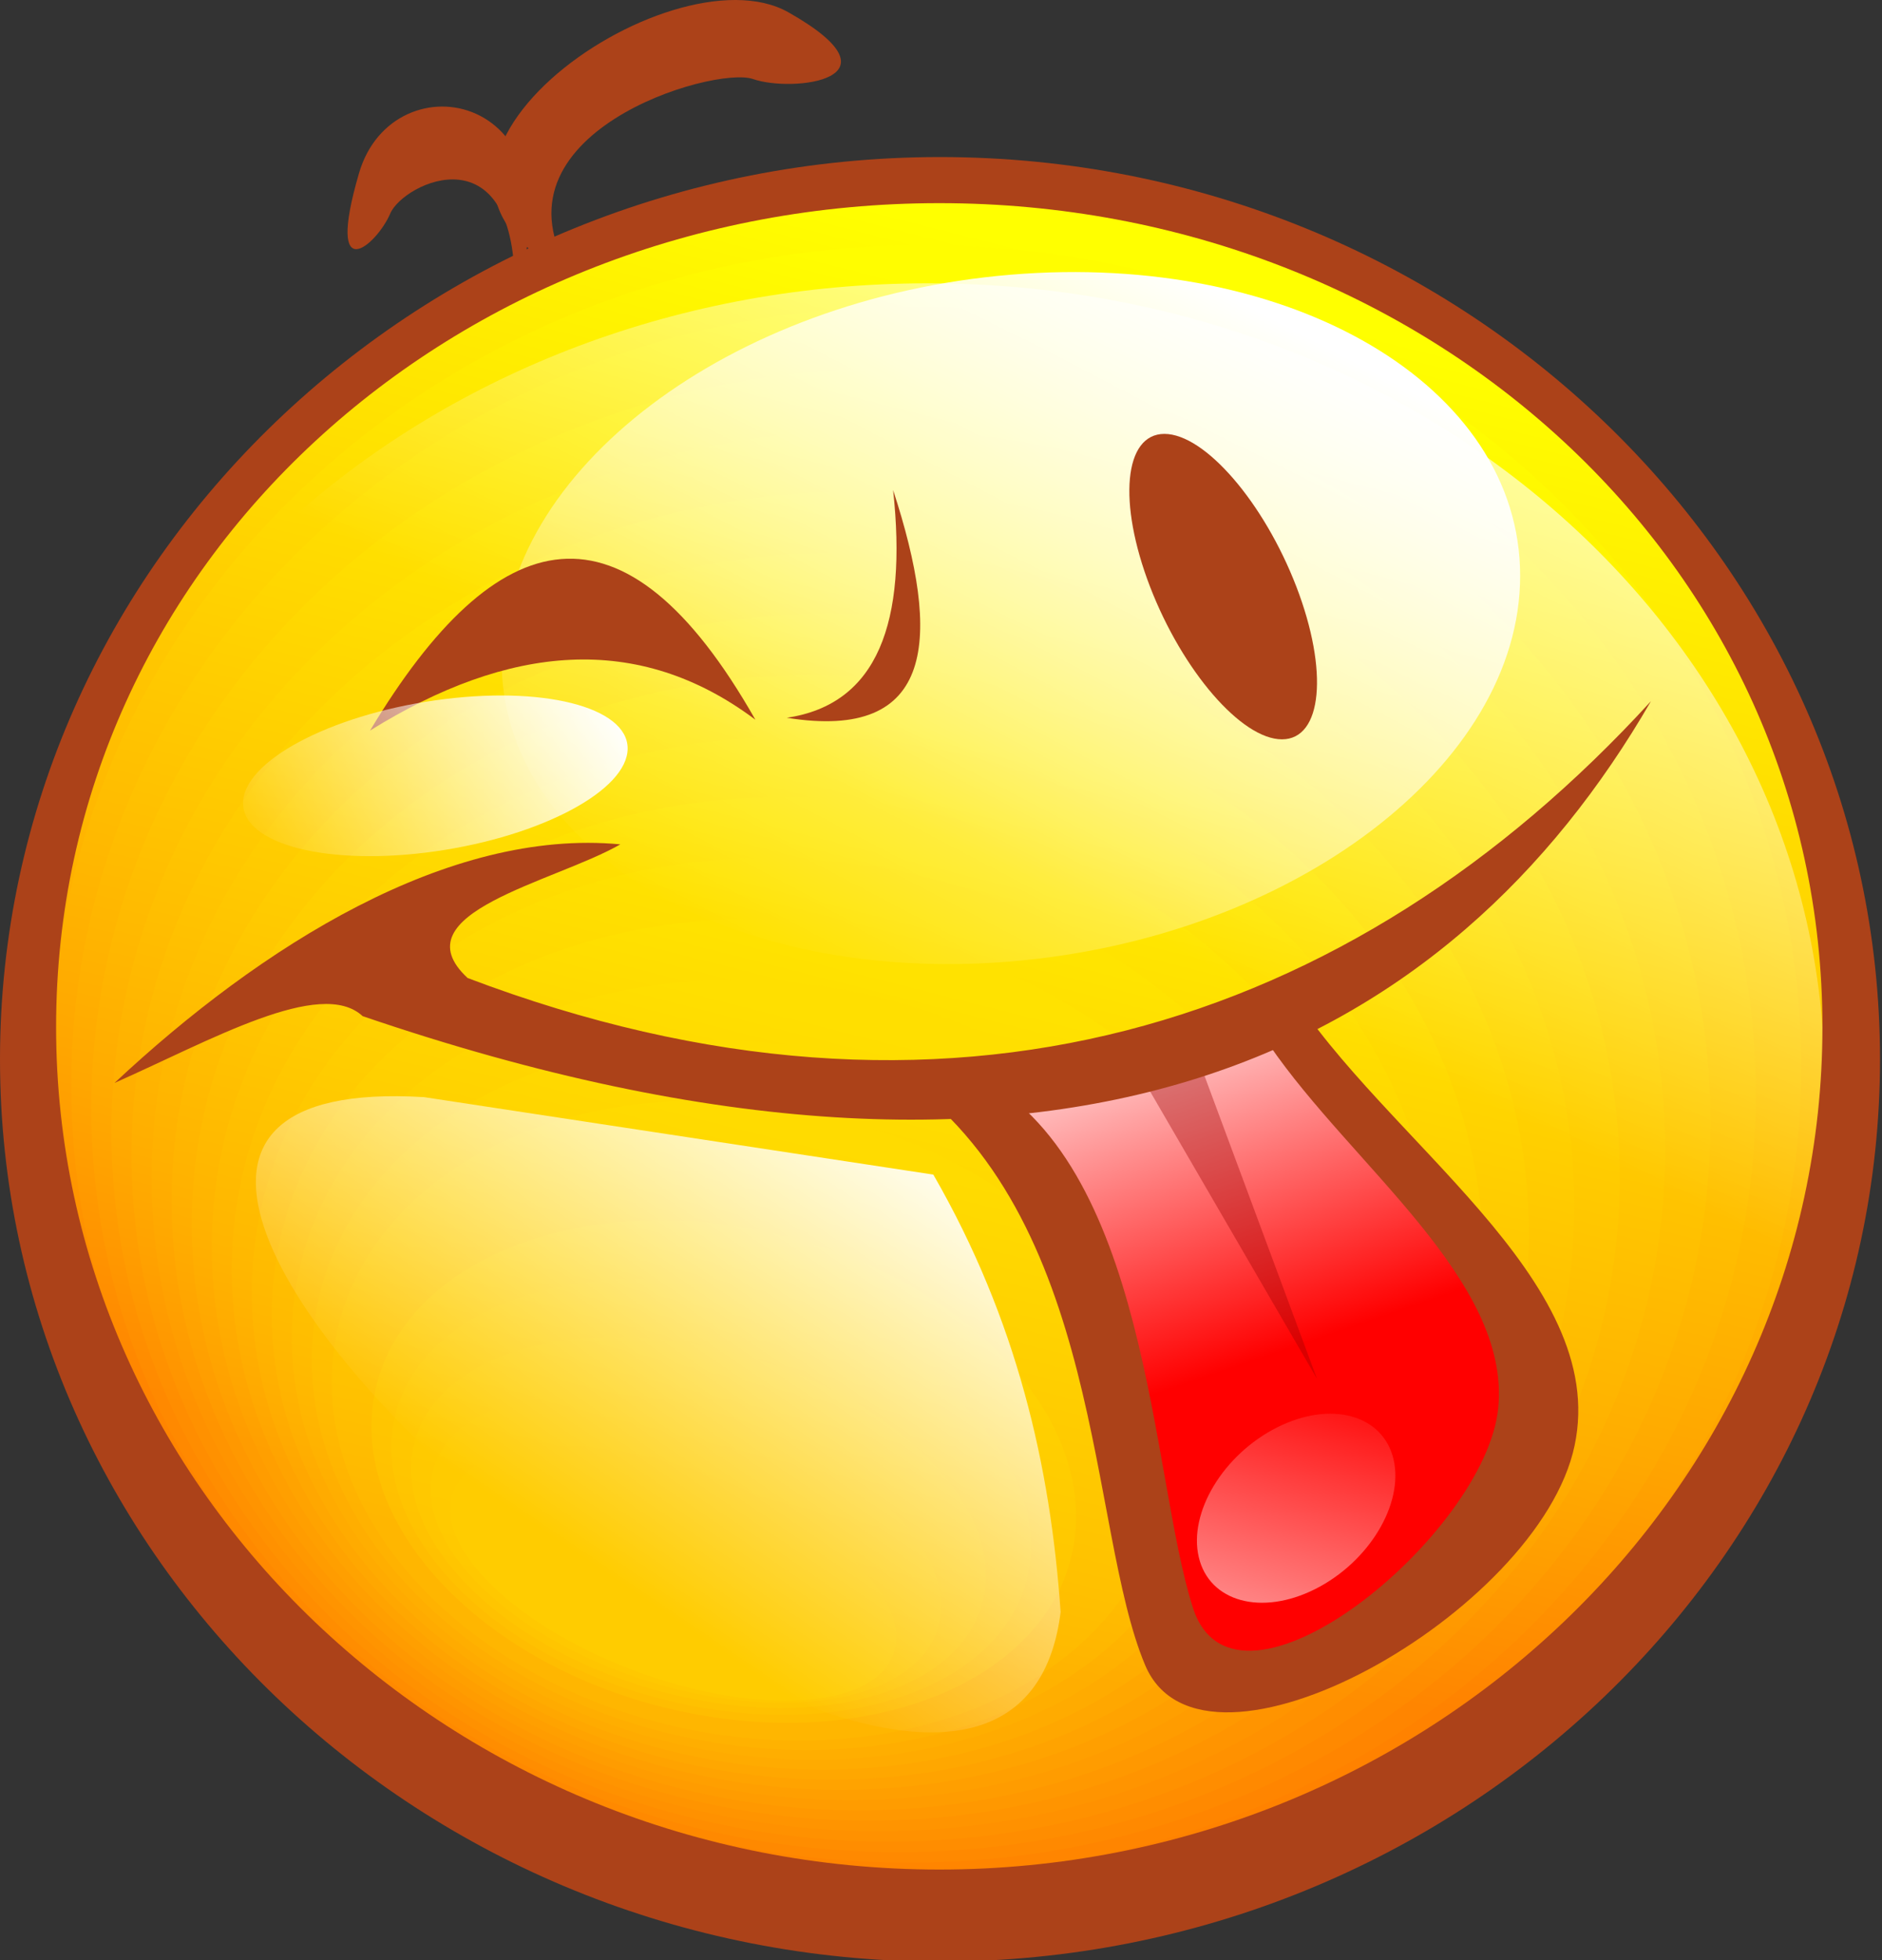 <?xml version="1.0" encoding="UTF-8" standalone="no"?>
<!-- Created with Inkscape (http://www.inkscape.org/) -->
<svg
   xmlns:a="http://ns.adobe.com/AdobeSVGViewerExtensions/3.0/"
   xmlns:svg="http://www.w3.org/2000/svg"
   xmlns="http://www.w3.org/2000/svg"
   version="1.0"
   width="121"
   height="126"
   viewBox="0 0 121 126"
   id="svg931"
   xml:space="preserve"><rect x="0" y="0" width="121" height="126" fill="#333333" stroke="none"/><defs
   id="defs1192" />
	<g
   id="Layer_1_2_">
		<g
   id="g934">
			<g
   id="g936">
				<linearGradient
   x1="52.186"
   y1="99.061"
   x2="72.959"
   y2="17.057"
   id="XMLID_1_"
   gradientUnits="userSpaceOnUse">
					<stop
   style="stop-color:#ff7e00;stop-opacity:1"
   offset="0"
   id="stop939" />
					<stop
   style="stop-color:#ffa400;stop-opacity:1"
   offset="0.242"
   id="stop941" />
					<stop
   style="stop-color:yellow;stop-opacity:1"
   offset="0.994"
   id="stop943" />
				</linearGradient>
				<path
   d="M 60.361,11.807 C 92.596,11.807 118.724,36.424 118.724,66.786 C 118.724,97.153 92.596,121.768 60.361,121.768 C 28.129,121.768 1.997,97.153 1.997,66.786 C 1.997,36.424 28.129,11.807 60.361,11.807 z "
   style="fill:url(#XMLID_1_);fill-rule:evenodd"
   id="path945" />
				<linearGradient
   x1="51.717"
   y1="99.333"
   x2="71.613"
   y2="20.792"
   id="XMLID_2_"
   gradientUnits="userSpaceOnUse">
					<stop
   style="stop-color:#ff8200;stop-opacity:1"
   offset="0"
   id="stop948" />
					<stop
   style="stop-color:#ffa600;stop-opacity:1"
   offset="0.242"
   id="stop950" />
					<stop
   style="stop-color:#fffd00;stop-opacity:1"
   offset="0.994"
   id="stop952" />
				</linearGradient>
				<path
   d="M 59.659,15.759 C 90.731,15.896 115.867,39.587 115.805,68.669 C 115.743,97.756 90.509,121.223 59.437,121.086 C 28.367,120.948 3.228,97.26 3.289,68.172 C 3.35,39.09 28.589,15.622 59.659,15.759 z "
   style="fill:url(#XMLID_2_);fill-rule:evenodd"
   id="path954" />
				<linearGradient
   x1="51.249"
   y1="99.605"
   x2="70.268"
   y2="24.528"
   id="XMLID_3_"
   gradientUnits="userSpaceOnUse">
					<stop
   style="stop-color:#ff8500;stop-opacity:1"
   offset="0"
   id="stop957" />
					<stop
   style="stop-color:#ffa800;stop-opacity:1"
   offset="0.242"
   id="stop959" />
					<stop
   style="stop-color:#fffa00;stop-opacity:1"
   offset="0.994"
   id="stop961" />
				</linearGradient>
				<path
   d="M 58.956,19.712 C 88.865,19.986 113.01,42.75 112.887,70.553 C 112.765,98.361 88.422,120.678 58.513,120.404 C 28.606,120.13 4.458,97.367 4.581,69.56 C 4.704,41.757 29.049,19.438 58.956,19.712 z "
   style="fill:url(#XMLID_3_);fill-rule:evenodd"
   id="path963" />
				<linearGradient
   x1="50.78"
   y1="99.878"
   x2="68.922"
   y2="28.263"
   id="XMLID_4_"
   gradientUnits="userSpaceOnUse">
					<stop
   style="stop-color:#ff8900;stop-opacity:1"
   offset="0"
   id="stop966" />
					<stop
   style="stop-color:#fa0;stop-opacity:1"
   offset="0.242"
   id="stop968" />
					<stop
   style="stop-color:#fff800;stop-opacity:1"
   offset="0.994"
   id="stop970" />
				</linearGradient>
				<path
   d="M 58.254,23.665 C 87,24.075 110.152,45.914 109.968,72.437 C 109.784,98.964 86.335,120.133 57.589,119.722 C 28.844,119.311 5.689,97.474 5.874,70.946 C 6.057,44.424 29.51,23.253 58.254,23.665 z "
   style="fill:url(#XMLID_4_);fill-rule:evenodd"
   id="path972" />
				<linearGradient
   x1="50.312"
   y1="100.15"
   x2="67.577"
   y2="31.997"
   id="XMLID_5_"
   gradientUnits="userSpaceOnUse">
					<stop
   style="stop-color:#ff8d00;stop-opacity:1"
   offset="0"
   id="stop975" />
					<stop
   style="stop-color:#ffac00;stop-opacity:1"
   offset="0.242"
   id="stop977" />
					<stop
   style="stop-color:#fff500;stop-opacity:1"
   offset="0.994"
   id="stop979" />
				</linearGradient>
				<path
   d="M 57.551,27.617 C 85.134,28.165 107.295,49.077 107.05,74.32 C 106.805,99.568 84.247,119.589 56.664,119.041 C 29.083,118.491 6.92,97.581 7.166,72.333 C 7.41,47.09 29.97,27.068 57.551,27.617 z "
   style="fill:url(#XMLID_5_);fill-rule:evenodd"
   id="path981" />
				<linearGradient
   x1="49.844"
   y1="100.424"
   x2="66.231"
   y2="35.733"
   id="XMLID_6_"
   gradientUnits="userSpaceOnUse">
					<stop
   style="stop-color:#ff9100;stop-opacity:1"
   offset="0"
   id="stop984" />
					<stop
   style="stop-color:#ffae00;stop-opacity:1"
   offset="0.242"
   id="stop986" />
					<stop
   style="stop-color:#fff300;stop-opacity:1"
   offset="0.994"
   id="stop988" />
				</linearGradient>
				<path
   d="M 56.849,31.569 C 83.269,32.254 104.438,52.239 104.131,76.203 C 103.824,100.171 82.16,119.043 55.74,118.358 C 29.321,117.672 8.151,97.688 8.457,73.72 C 8.763,49.757 30.43,30.884 56.849,31.569 z "
   style="fill:url(#XMLID_6_);fill-rule:evenodd"
   id="path990" />
				<linearGradient
   x1="49.376"
   y1="100.695"
   x2="64.887"
   y2="39.467"
   id="XMLID_7_"
   gradientUnits="userSpaceOnUse">
					<stop
   style="stop-color:#ff9400;stop-opacity:1"
   offset="0"
   id="stop993" />
					<stop
   style="stop-color:#ffaf00;stop-opacity:1"
   offset="0.242"
   id="stop995" />
					<stop
   style="stop-color:#fff000;stop-opacity:1"
   offset="0.994"
   id="stop997" />
				</linearGradient>
				<path
   d="M 56.146,35.522 C 81.403,36.344 101.579,55.403 101.211,78.087 C 100.844,100.775 80.072,118.498 54.815,117.676 C 29.56,116.854 9.381,97.796 9.75,75.107 C 10.117,52.424 30.89,34.699 56.146,35.522 z "
   style="fill:url(#XMLID_7_);fill-rule:evenodd"
   id="path999" />
				<linearGradient
   x1="48.908"
   y1="100.969"
   x2="63.541"
   y2="43.204"
   id="XMLID_8_"
   gradientUnits="userSpaceOnUse">
					<stop
   style="stop-color:#ff9800;stop-opacity:1"
   offset="0"
   id="stop1002" />
					<stop
   style="stop-color:#ffb100;stop-opacity:1"
   offset="0.242"
   id="stop1004" />
					<stop
   style="stop-color:#fe0;stop-opacity:1"
   offset="0.994"
   id="stop1006" />
				</linearGradient>
				<path
   d="M 55.443,39.475 C 79.537,40.434 98.721,58.566 98.293,79.971 C 97.864,101.379 77.985,117.953 53.892,116.994 C 29.798,116.034 10.612,97.903 11.041,76.494 C 11.47,55.09 31.351,38.515 55.443,39.475 z "
   style="fill:url(#XMLID_8_);fill-rule:evenodd"
   id="path1008" />
				<linearGradient
   x1="48.517"
   y1="100.938"
   x2="62.077"
   y2="47.406"
   id="XMLID_9_"
   gradientUnits="userSpaceOnUse">
					<stop
   style="stop-color:#ff9c00;stop-opacity:1"
   offset="0"
   id="stop1011" />
					<stop
   style="stop-color:#ffb300;stop-opacity:1"
   offset="0.242"
   id="stop1013" />
					<stop
   style="stop-color:#ffec00;stop-opacity:1"
   offset="0.994"
   id="stop1015" />
				</linearGradient>
				<path
   d="M 54.741,43.427 C 77.672,44.523 95.864,61.729 95.374,81.854 C 94.884,101.982 75.898,117.408 52.968,116.312 C 30.036,115.215 11.843,98.009 12.334,77.881 C 12.823,57.757 31.811,42.33 54.741,43.427 z "
   style="fill:url(#XMLID_9_);fill-rule:evenodd"
   id="path1017" />
				<linearGradient
   x1="48.05"
   y1="101.202"
   x2="60.728"
   y2="51.153"
   id="XMLID_10_"
   gradientUnits="userSpaceOnUse">
					<stop
   style="stop-color:#ff9f00;stop-opacity:1"
   offset="0"
   id="stop1020" />
					<stop
   style="stop-color:#ffb500;stop-opacity:1"
   offset="0.242"
   id="stop1022" />
					<stop
   style="stop-color:#ffe900;stop-opacity:1"
   offset="0.994"
   id="stop1024" />
				</linearGradient>
				<path
   d="M 54.039,47.38 C 75.807,48.613 93.007,64.893 92.456,83.738 C 91.905,102.587 73.812,116.863 52.044,115.63 C 30.275,114.397 13.074,98.117 13.627,79.269 C 14.176,60.424 32.271,46.146 54.039,47.38 z "
   style="fill:url(#XMLID_10_);fill-rule:evenodd"
   id="path1026" />
				<linearGradient
   x1="47.584"
   y1="101.468"
   x2="59.38"
   y2="54.9"
   id="XMLID_11_"
   gradientUnits="userSpaceOnUse">
					<stop
   style="stop-color:#ffa300;stop-opacity:1"
   offset="0"
   id="stop1029" />
					<stop
   style="stop-color:#ffb700;stop-opacity:1"
   offset="0.242"
   id="stop1031" />
					<stop
   style="stop-color:#ffe700;stop-opacity:1"
   offset="0.994"
   id="stop1033" />
				</linearGradient>
				<path
   d="M 53.336,51.333 C 73.94,52.703 90.149,68.056 89.536,85.623 C 88.924,103.191 71.723,116.319 51.119,114.949 C 30.513,113.578 14.305,98.225 14.918,80.656 C 15.529,63.09 32.731,49.961 53.336,51.333 z "
   style="fill:url(#XMLID_11_);fill-rule:evenodd"
   id="path1035" />
				<linearGradient
   x1="47.119"
   y1="101.732"
   x2="58.034"
   y2="58.646"
   id="XMLID_12_"
   gradientUnits="userSpaceOnUse">
					<stop
   style="stop-color:#ffa700;stop-opacity:1"
   offset="0"
   id="stop1038" />
					<stop
   style="stop-color:#ffb900;stop-opacity:1"
   offset="0.242"
   id="stop1040" />
					<stop
   style="stop-color:#ffe400;stop-opacity:1"
   offset="0.994"
   id="stop1042" />
				</linearGradient>
				<path
   d="M 52.634,55.285 C 72.075,56.792 87.292,71.219 86.618,87.505 C 85.944,103.794 69.637,115.774 50.195,114.267 C 30.751,112.759 15.535,98.332 16.21,82.043 C 16.883,65.758 33.191,53.776 52.634,55.285 z "
   style="fill:url(#XMLID_12_);fill-rule:evenodd"
   id="path1044" />
				<linearGradient
   x1="46.644"
   y1="102.031"
   x2="56.698"
   y2="62.343"
   id="XMLID_13_"
   gradientUnits="userSpaceOnUse">
					<stop
   style="stop-color:#ffab00;stop-opacity:1"
   offset="0"
   id="stop1047" />
					<stop
   style="stop-color:#fb0;stop-opacity:1"
   offset="0.242"
   id="stop1049" />
					<stop
   style="stop-color:#ffe200;stop-opacity:1"
   offset="0.994"
   id="stop1051" />
				</linearGradient>
				<path
   d="M 51.931,59.237 C 70.209,60.881 84.434,74.382 83.699,89.388 C 82.964,104.397 67.549,115.228 49.271,113.584 C 30.99,111.939 16.766,98.439 17.502,83.43 C 18.236,68.424 33.652,57.592 51.931,59.237 z "
   style="fill:url(#XMLID_13_);fill-rule:evenodd"
   id="path1053" />
				<linearGradient
   x1="46.159"
   y1="102.365"
   x2="55.376"
   y2="65.98"
   id="XMLID_14_"
   gradientUnits="userSpaceOnUse">
					<stop
   style="stop-color:#ffae00;stop-opacity:1"
   offset="0"
   id="stop1056" />
					<stop
   style="stop-color:#ffbd00;stop-opacity:1"
   offset="0.242"
   id="stop1058" />
					<stop
   style="stop-color:#ffdf00;stop-opacity:1"
   offset="0.994"
   id="stop1060" />
				</linearGradient>
				<path
   d="M 51.229,63.189 C 68.344,64.97 81.578,77.544 80.781,91.272 C 79.985,105.001 65.463,114.683 48.347,112.902 C 31.229,111.12 17.997,98.547 18.794,84.816 C 19.589,71.091 34.112,61.407 51.229,63.189 z "
   style="fill:url(#XMLID_14_);fill-rule:evenodd"
   id="path1062" />
				<linearGradient
   x1="45.675"
   y1="102.701"
   x2="54.056"
   y2="69.619"
   id="XMLID_15_"
   gradientUnits="userSpaceOnUse">
					<stop
   style="stop-color:#ffb200;stop-opacity:1"
   offset="0"
   id="stop1065" />
					<stop
   style="stop-color:#ffbf00;stop-opacity:1"
   offset="0.242"
   id="stop1067" />
					<stop
   style="stop-color:#fd0;stop-opacity:1"
   offset="0.994"
   id="stop1069" />
				</linearGradient>
				<path
   d="M 50.526,67.143 C 66.479,69.061 78.72,80.708 77.861,93.157 C 77.004,105.606 63.375,114.139 47.422,112.221 C 31.466,110.302 19.227,98.654 20.086,86.204 C 20.942,73.757 34.572,65.223 50.526,67.143 z "
   style="fill:url(#XMLID_15_);fill-rule:evenodd"
   id="path1071" />
				<linearGradient
   x1="45.19"
   y1="103.037"
   x2="52.735"
   y2="73.257"
   id="XMLID_16_"
   gradientUnits="userSpaceOnUse">
					<stop
   style="stop-color:#ffb600;stop-opacity:1"
   offset="0"
   id="stop1074" />
					<stop
   style="stop-color:#ffc100;stop-opacity:1"
   offset="0.242"
   id="stop1076" />
					<stop
   style="stop-color:#ffdb00;stop-opacity:1"
   offset="0.994"
   id="stop1078" />
				</linearGradient>
				<path
   d="M 49.824,71.095 C 64.612,73.15 75.862,83.871 74.942,95.04 C 74.023,106.209 61.287,113.594 46.498,111.539 C 31.705,109.482 20.458,98.761 21.378,87.591 C 22.295,76.424 35.033,69.038 49.824,71.095 z "
   style="fill:url(#XMLID_16_);fill-rule:evenodd"
   id="path1080" />
				<linearGradient
   x1="44.707"
   y1="103.372"
   x2="51.414"
   y2="76.895"
   id="XMLID_17_"
   gradientUnits="userSpaceOnUse">
					<stop
   style="stop-color:#ffb900;stop-opacity:1"
   offset="0"
   id="stop1083" />
					<stop
   style="stop-color:#ffc200;stop-opacity:1"
   offset="0.242"
   id="stop1085" />
					<stop
   style="stop-color:#ffd800;stop-opacity:1"
   offset="0.994"
   id="stop1087" />
				</linearGradient>
				<linearGradient
   x1="44.223"
   y1="103.708"
   x2="50.093"
   y2="80.533"
   id="XMLID_18_"
   gradientUnits="userSpaceOnUse">
					<stop
   style="stop-color:#ffbd00;stop-opacity:1"
   offset="0"
   id="stop1090" />
					<stop
   style="stop-color:#ffc400;stop-opacity:1"
   offset="0.242"
   id="stop1092" />
					<stop
   style="stop-color:#ffd600;stop-opacity:1"
   offset="0.994"
   id="stop1094" />
				</linearGradient>
				<path
   d="M 48.418,79 C 60.881,81.329 70.146,90.198 69.104,98.808 C 68.063,107.417 57.113,112.504 44.649,110.175 C 32.181,107.845 22.919,98.976 23.961,90.365 C 25.002,81.757 35.953,76.669 48.418,79 z "
   style="fill:url(#XMLID_18_);fill-rule:evenodd"
   id="path1096" />
				<linearGradient
   x1="43.738"
   y1="104.044"
   x2="48.772"
   y2="84.171"
   id="XMLID_19_"
   gradientUnits="userSpaceOnUse">
					<stop
   style="stop-color:#ffc100;stop-opacity:1"
   offset="0"
   id="stop1099" />
					<stop
   style="stop-color:#ffc600;stop-opacity:1"
   offset="0.242"
   id="stop1101" />
					<stop
   style="stop-color:#ffd300;stop-opacity:1"
   offset="0.994"
   id="stop1103" />
				</linearGradient>
				<path
   d="M 47.716,82.953 C 59.016,85.419 67.289,93.361 66.187,100.69 C 65.084,108.02 55.026,111.959 43.726,109.493 C 32.421,107.025 24.151,99.083 25.255,91.752 C 26.355,84.424 36.413,80.484 47.716,82.953 z "
   style="fill:url(#XMLID_19_);fill-rule:evenodd"
   id="path1105" />
				<linearGradient
   x1="43.254"
   y1="104.38"
   x2="47.452"
   y2="87.809"
   id="XMLID_20_"
   gradientUnits="userSpaceOnUse">
					<stop
   style="stop-color:#ffc500;stop-opacity:1"
   offset="0"
   id="stop1108" />
					<stop
   style="stop-color:#ffc800;stop-opacity:1"
   offset="0.242"
   id="stop1110" />
					<stop
   style="stop-color:#ffd100;stop-opacity:1"
   offset="0.994"
   id="stop1112" />
				</linearGradient>
				<path
   d="M 47.014,86.905 C 57.151,89.509 64.432,96.524 63.268,102.574 C 62.104,108.624 52.939,111.414 42.802,108.811 C 32.659,106.206 25.382,99.189 26.547,93.138 C 27.708,87.091 36.874,84.3 47.014,86.905 z "
   style="fill:url(#XMLID_20_);fill-rule:evenodd"
   id="path1114" />
				<linearGradient
   x1="42.77"
   y1="104.715"
   x2="46.132"
   y2="91.447"
   id="XMLID_21_"
   gradientUnits="userSpaceOnUse">
					<stop
   style="stop-color:#ffc800;stop-opacity:1"
   offset="0"
   id="stop1117" />
					<stop
   style="stop-color:#ffca00;stop-opacity:1"
   offset="0.242"
   id="stop1119" />
					<stop
   style="stop-color:#ffce00;stop-opacity:1"
   offset="0.994"
   id="stop1121" />
				</linearGradient>
				<path
   d="M 46.311,90.858 C 55.284,93.597 61.574,99.687 60.349,104.458 C 59.124,109.229 50.851,110.869 41.878,108.129 C 32.898,105.388 26.612,99.297 27.839,94.526 C 29.062,89.757 37.333,88.115 46.311,90.858 z "
   style="fill:url(#XMLID_21_);fill-rule:evenodd"
   id="path1123" />
				<path
   d="M 45.608,94.811 C 53.419,97.688 58.716,102.851 57.429,106.342 C 56.143,109.832 48.763,110.324 40.952,107.447 C 33.135,104.568 27.842,99.404 29.13,95.913 C 30.415,92.424 37.794,91.931 45.608,94.811 z "
   style="fill:#fc0;fill-rule:evenodd"
   id="path1125" />
			</g>
			<linearGradient
   x1="93.498"
   y1="1.043"
   x2="66.121"
   y2="56.377"
   id="XMLID_22_"
   gradientUnits="userSpaceOnUse">
				<stop
   style="stop-color:white;stop-opacity:1"
   offset="0"
   id="stop1128" />
				<stop
   style="stop-color:white;stop-opacity:0"
   offset="1"
   id="stop1130" />
			</linearGradient>
			<path
   d="M 59.646,18.211 C 91.489,18.211 117.301,41.154 117.301,69.458 C 117.301,97.757 91.488,120.701 59.646,120.701 C 27.809,120.701 1.997,97.757 1.997,69.458 C 1.997,41.155 27.81,18.211 59.646,18.211 z "
   style="fill:url(#XMLID_22_);fill-rule:evenodd"
   id="path1132" />
			<linearGradient
   x1="76.54"
   y1="17.684"
   x2="52.666"
   y2="63.264"
   id="XMLID_23_"
   gradientUnits="userSpaceOnUse">
				<stop
   style="stop-color:white;stop-opacity:1"
   offset="0"
   id="stop1135" />
				<stop
   style="stop-color:white;stop-opacity:0"
   offset="1"
   id="stop1137" />
			</linearGradient>
			<path
   d="M 64.99,17.657 C 83.08,16.153 97.735,24.815 97.735,37.008 C 97.735,49.197 83.08,60.297 64.99,61.801 C 46.907,63.302 32.25,54.641 32.25,42.454 C 32.25,30.265 46.907,19.16 64.99,17.657 z "
   style="fill:url(#XMLID_23_);fill-rule:evenodd"
   id="path1139" />
			<linearGradient
   x1="85.883"
   y1="94.411"
   x2="71.772"
   y2="53.176"
   id="XMLID_24_"
   gradientUnits="userSpaceOnUse">
				<stop
   style="stop-color:red;stop-opacity:1"
   offset="0.19"
   id="stop1142" />
				<stop
   style="stop-color:white;stop-opacity:1"
   offset="0.81"
   id="stop1144" />
			</linearGradient>
			<path
   d="M 63.207,70.166 C 70.263,81.374 74.059,94.541 76.376,108.601 C 84.931,105.934 94.714,107.237 99.15,91.161 C 94.764,81.671 88.709,73.013 82.424,64.476 L 63.207,70.166 z "
   style="fill:url(#XMLID_24_);fill-rule:evenodd"
   id="path1146" />
			<g
   id="g1148">
				<path
   d="M 60.433,10.095 C 93.724,10.095 120.872,36.149 120.872,68.091 C 120.872,100.033 93.724,126.09 60.433,126.09 C 27.146,126.09 0,100.033 0,68.091 C 0,36.149 27.146,10.095 60.433,10.095 M 60.389,13.058 C 91.664,13.058 117.17,36.198 117.17,66.019 C 117.17,95.845 91.664,120.171 60.389,120.171 C 29.115,120.171 3.607,95.845 3.607,66.019 C 3.606,36.198 29.114,13.058 60.389,13.058"
   style="fill:#ac4219;fill-rule:evenodd"
   id="path1150" />
				<path
   d="M 23.791,46.96 C 31.951,33.376 40.114,31.38 48.566,46.262 C 41.003,40.594 32.695,41.427 23.791,46.96 z "
   style="fill:#ac4219;fill-rule:evenodd"
   id="path1152" />
				<path
   d="M 74.863,27.89 C 77.461,27.89 81.257,32.285 83.348,37.711 C 85.429,43.13 85.019,47.523 82.421,47.523 C 79.822,47.523 76.029,43.13 73.939,37.711 C 71.852,32.285 72.269,27.89 74.863,27.89 z "
   style="fill:#ac4219;fill-rule:evenodd"
   id="path1154" />
				<path
   d="M 57.421,31.499 C 60.533,41.026 60.163,47.679 50.587,46.137 C 56.434,45.273 58.34,39.993 57.421,31.499 z "
   style="fill:#ac4219;fill-rule:evenodd"
   id="path1156" />
				<path
   d="M 57.673,68.996 C 71.018,78.199 69.907,98.213 73.627,107.036 C 77.352,115.863 98.975,103.644 101.235,92.923 C 103.504,82.208 88.97,73.291 82.83,63.477 C 82.016,64.704 82.422,65.928 81.603,67.158 C 86.923,74.928 97.105,82.279 96.33,90.472 C 95.558,98.664 79.442,111.87 76.699,103.351 C 73.954,94.842 73.935,74.62 62.582,68.997 C 60.743,68.996 59.519,68.996 57.673,68.996 z "
   style="fill:#ac4219;fill-rule:evenodd"
   id="path1158" />
				<path
   d="M 73.627,69.61 L 84.675,88.629 L 76.699,67.153 L 73.627,69.61 z "
   style="opacity:0.37;fill:#9a0000;fill-rule:evenodd"
   id="path1160" />
				<path
   d="M 36.73,17.65 C 22.286,10.954 43.043,-3.538 50.695,0.794 C 58.352,5.128 50.924,5.959 48.419,5.082 C 45.911,4.198 31.067,8.598 36.73,17.65 z "
   style="fill:#ac4219;fill-rule:evenodd"
   id="path1162" />
				<path
   d="M 33.088,18.88 C 37.608,5.923 25.287,3.584 23.082,11.131 C 20.877,18.681 24.233,15.735 25.087,13.731 C 25.938,11.727 33.308,8.214 33.088,18.88 z "
   style="fill:#ac4219;fill-rule:evenodd"
   id="path1164" />
				<path
   d="M 39.884,54.274 C 28.835,53.224 16.77,60.807 7.362,69.61 C 13.552,66.869 20.618,62.817 23.316,65.316 C 68.822,80.858 93.364,67.153 106.145,45.071 C 86.872,66.135 60.79,74.519 30.064,62.864 C 25.567,58.687 35.656,56.699 39.884,54.274 z "
   style="fill:#ac4219;fill-rule:evenodd"
   id="path1166" />
			</g>
			<linearGradient
   x1="38.776"
   y1="42.589"
   x2="17.072"
   y2="57.239"
   id="XMLID_25_"
   gradientUnits="userSpaceOnUse">
				<stop
   style="stop-color:white;stop-opacity:1"
   offset="0.034"
   id="stop1169" />
				<stop
   style="stop-color:white;stop-opacity:0"
   offset="1"
   id="stop1171" />
			</linearGradient>
			<path
   d="M 27.991,45.015 C 34.821,44.043 40.353,45.429 40.353,48.11 C 40.353,50.79 34.821,53.749 27.991,54.722 C 21.163,55.695 15.628,54.307 15.628,51.627 C 15.628,48.947 21.163,45.987 27.991,45.015 z "
   style="fill:url(#XMLID_25_);fill-rule:evenodd"
   id="path1173" />
			<linearGradient
   x1="56.308"
   y1="69.583"
   x2="32.183"
   y2="105.221"
   id="XMLID_26_"
   gradientUnits="userSpaceOnUse">
				<stop
   style="stop-color:white;stop-opacity:1"
   offset="0"
   id="stop1176" />
				<stop
   style="stop-color:white;stop-opacity:0"
   offset="0.833"
   id="stop1178" />
			</linearGradient>
			<path
   d="M 27.266,70.522 C 38.179,72.183 49.09,73.839 60.006,75.501 C 65.4,84.868 67.535,94.243 68.191,103.616 C 64.507,133.215 -11.062,68.207 27.266,70.522 z "
   style="fill:url(#XMLID_26_);fill-rule:evenodd"
   id="path1180" />
			<linearGradient
   x1="86.901"
   y1="84.715"
   x2="76.309"
   y2="121.03"
   id="XMLID_27_"
   gradientUnits="userSpaceOnUse">
				<stop
   style="stop-color:red;stop-opacity:1"
   offset="0.09"
   id="stop1183" />
				<stop
   style="stop-color:white;stop-opacity:1"
   offset="0.91"
   id="stop1185" />
				<a:midPointStop
   style="stop-color:#FF0000"
   offset="0.09" />
				<a:midPointStop
   style="stop-color:#FF0000"
   offset="0.5" />
				<a:midPointStop
   style="stop-color:#FFFFFF"
   offset="0.91" />
			</linearGradient>
			<path
   d="M 77.074,100.094 C 76.397,97.227 78.65,93.492 82.106,91.753 C 85.561,90.011 88.912,90.928 89.594,93.793 C 90.268,96.664 88.018,100.4 84.56,102.141 C 81.104,103.881 77.753,102.965 77.074,100.094 z "
   style="fill:url(#XMLID_27_);fill-rule:evenodd"
   id="path1187" />
			<path
   style="fill:none;stroke:black;stroke-width:1"
   id="path1189" />
		</g>
	</g>
</svg>